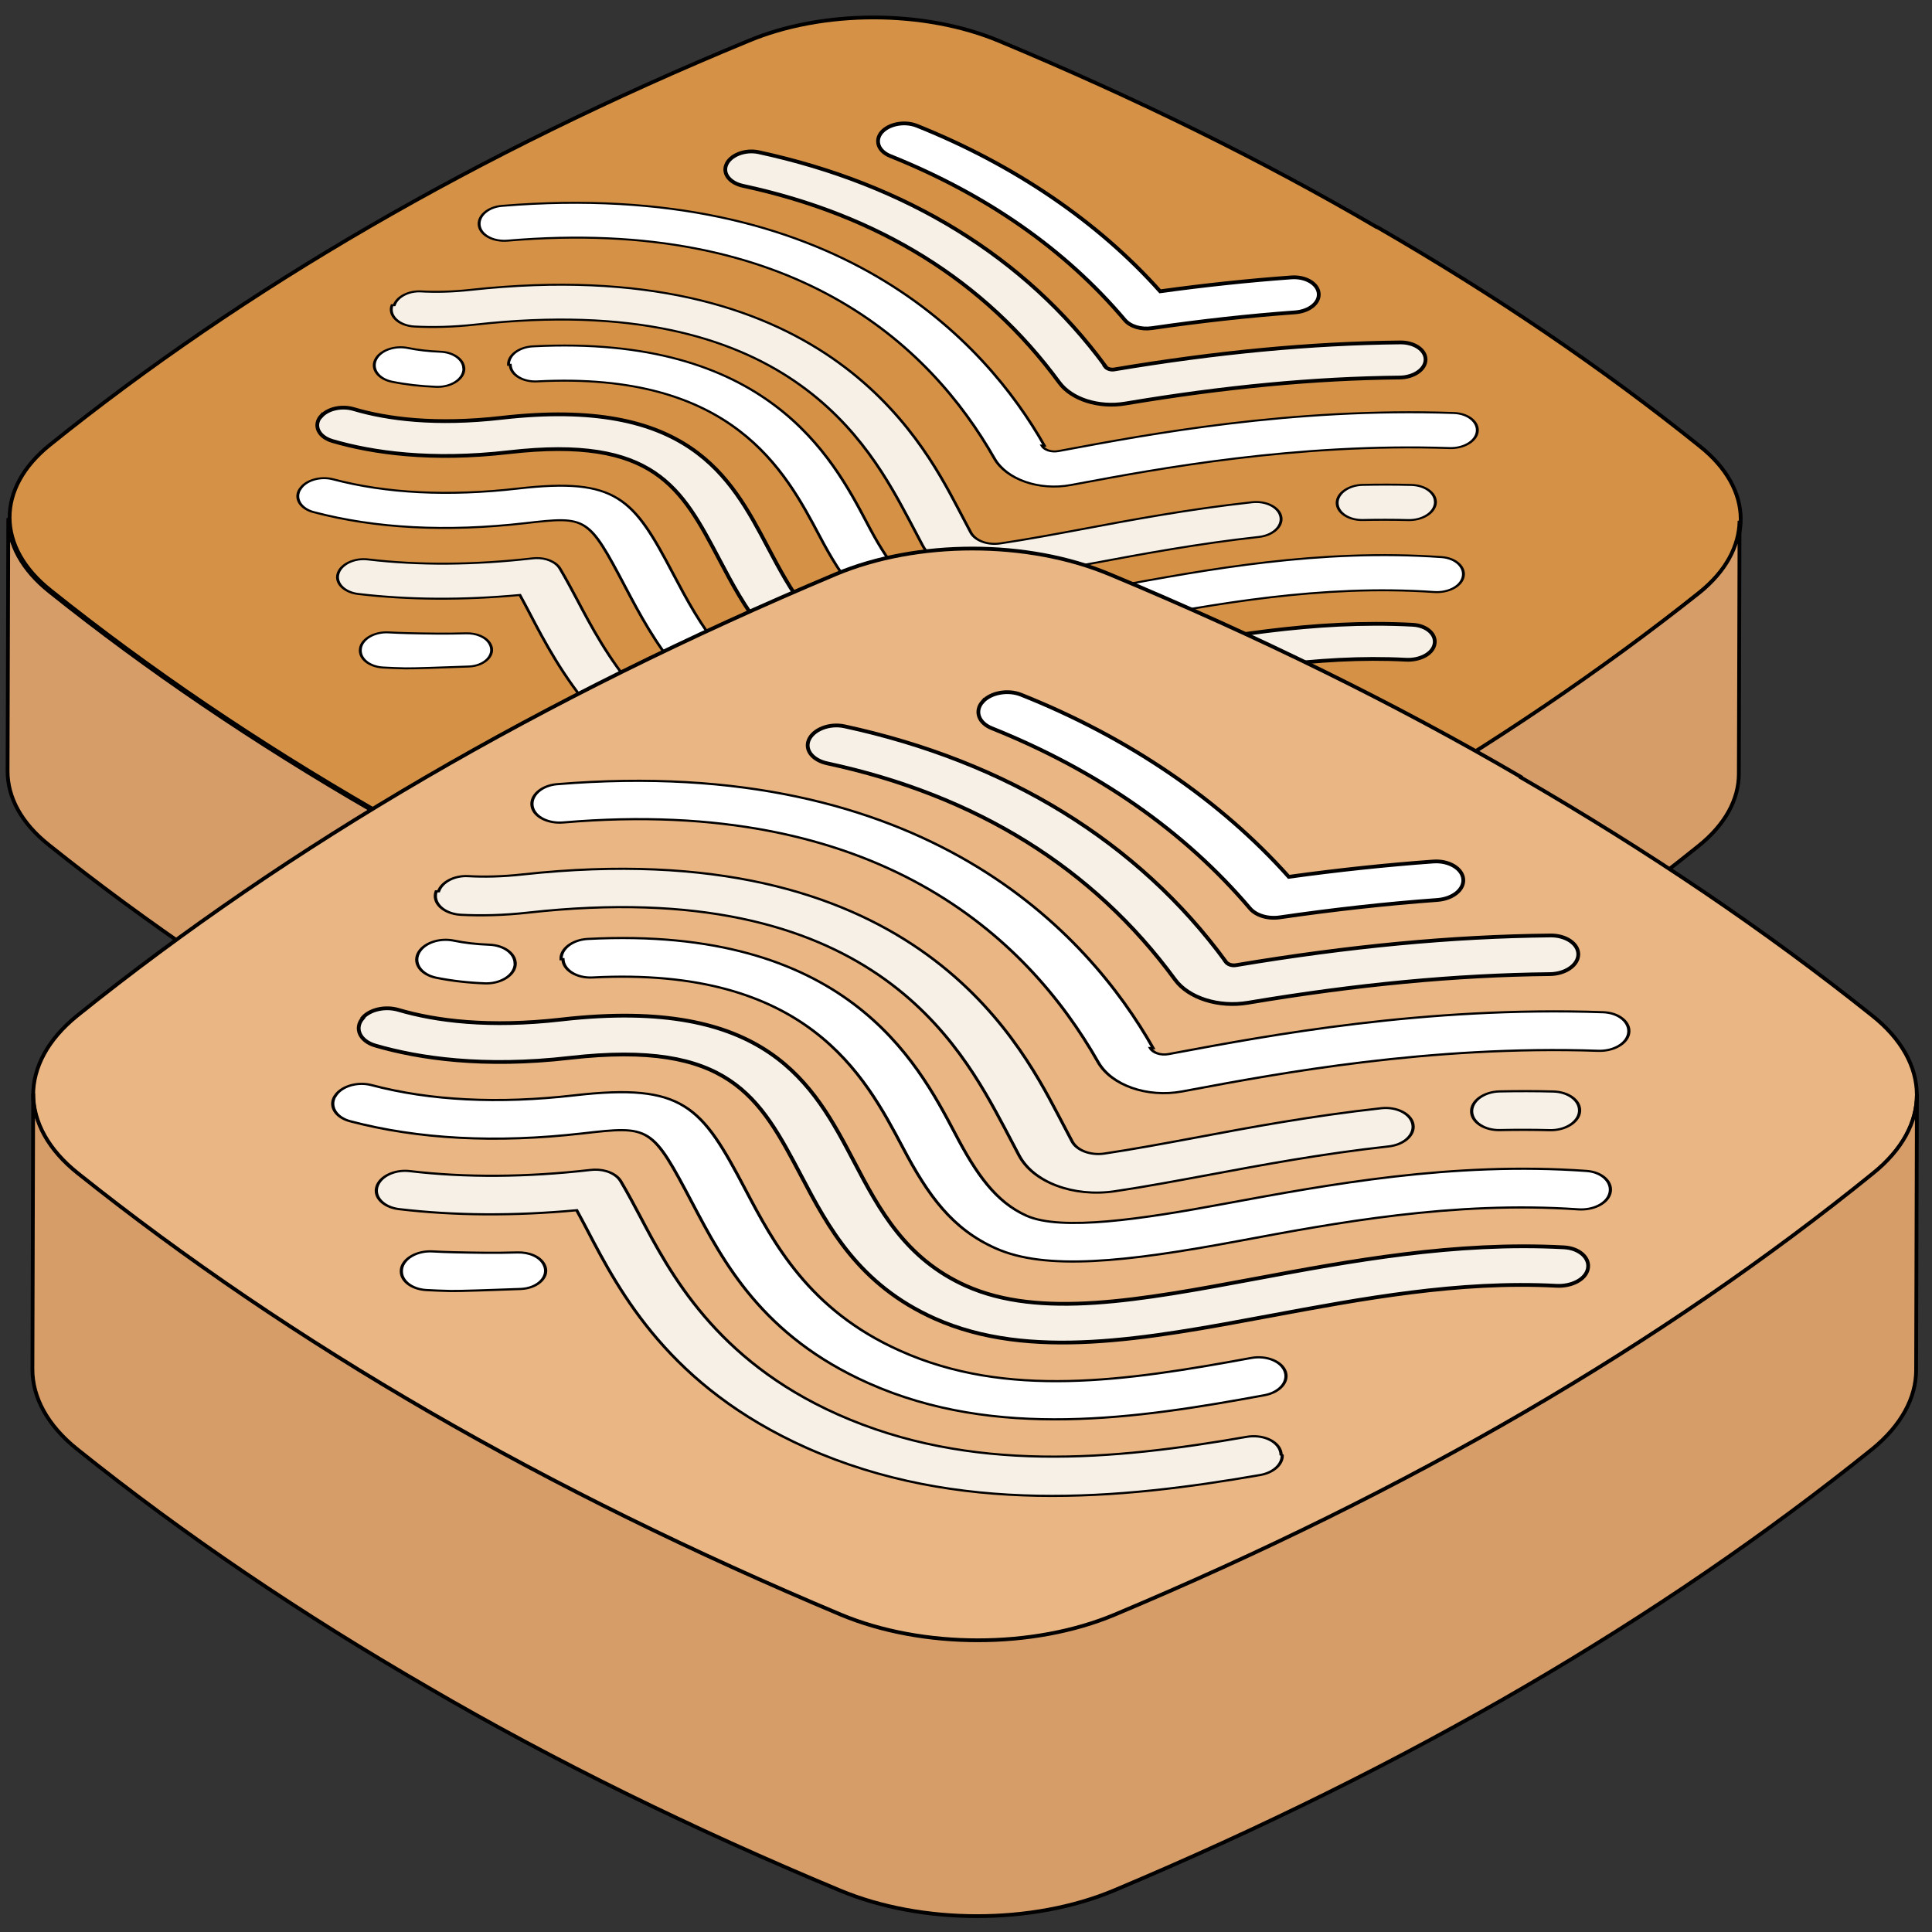 <svg width="512" height="512" version="1.1" xmlns="http://www.w3.org/2000/svg"><rect width="100%" height="100%" fill="#333333" stroke="none"/><g id="canvasGrid" x="0" y="0" width="100%" height="100%" display="none" overflow="visible"><rect width="100%" height="100%" fill="url(#gridpattern)" stroke-width="0"/></g><g stroke="null"><path d="m365 60.2c31 17.9 59.5 37.2 85.4 58 14.5 11.5 14.5 27.1 0.248 38.6-51.6 41.5-113 77.3-185 107-19.9 8.32-46.7 8.32-66.7-0.018-35.9-15-69.4-31.4-100-49.3-31-17.9-59.5-37.2-85.5-58-14.5-11.5-14.5-27.1-0.217-38.6 51.6-41.5 113-77.3 185-107 19.8-8.34 46.7-8.34 66.6-3.67e-4 35.9 15 69.4 31.4 100 49.3z" fill="#d59247"/><path d="m461 138-0.19 67.1c-0.019 6.72-3.57 13.4-10.7 19.1-51.6 41.5-113 77.3-185 107-19.9 8.32-46.7 8.32-66.7-0.018-35.9-15-69.4-31.4-100-49.3-31-17.9-59.5-37.2-85.5-58-7.29-5.8-10.9-12.6-10.9-19.5l0.19-67.1c-0.019 6.83 3.62 13.7 10.9 19.5 26 20.8 54.5 40.1 85.5 58s64.4 34.3 100 49.3c19.9 8.34 46.8 8.34 66.7 0.018 71.5-30 133-65.8 185-107 7.09-5.72 10.6-12.4 10.7-19.1z" fill="#d69d68"/><g transform="rotate(268 235 130)"><path d="m260-19.1c-2.36-2.27-5.52-0.972-6.75 2.74-3.48 10.5-6.25 25.9-4.6 46.6 3.06 38.7-11 45.4-30.4 54.8-12.5 6.05-26.7 12.9-35.5 30.9-11 22.5-6.71 50.7-2.2 80.6 3.4 22.5 6.9 45.8 4.84 69.4-0.315 3.61 1.24 6.99 3.69 7.67l0.067 0.018c2.56 0.716 5.1-1.78 5.44-5.56 2.33-26.2-1.52-51.7-4.95-74.4-4.23-28.1-7.88-52.3 0.691-69.8 7.03-14.4 19.1-20.2 30.8-25.9 19-9.21 40.6-19.7 36.7-69.3-1.38-17.4 0.693-30.2 3.68-39.1 1.03-3.09 0.387-6.77-1.58-8.65z" fill="#F7F0E6"/><g transform="matrix(.527 0 0 .769 -866 -1322)" fill="#fff"><path d="m2159 1760c-0.07 0-0.147 0-0.224 4e-3 -4.87 0.12-8.72 4.17-8.6 9.05 1.71 67.4-49 84.2-82.6 95.4-22.3 7.38-38 14.6-47.5 28-11 15.4-8.39 40.5-0.586 76 6.75 30.7 15 68 9.09 107-0.704 4.64 2.12 9.08 6.7 10.1 4.92 1.14 9.93-2.06 10.7-7.05 6.5-41.9-2.14-81.2-9.25-114-5.68-25.9-9.9-51.3-2.28-62 6.75-9.47 19.8-15.3 38.7-21.5 33.8-11.2 96.7-32.1 94.7-113-0.122-4.8-4.05-8.6-8.83-8.6z"/><path d="m2158 1744c-0.31 0-0.629-0.018-0.948-0.052-4.84-0.518-8.35-4.87-7.84-9.71 0.577-5.42 1.71-10.5 3.35-15.2 1.63-4.6 6.7-6.99 11.3-5.36s6.99 6.68 5.36 11.3c-1.19 3.34-2.01 7.07-2.44 11.1-0.481 4.53-4.31 7.89-8.77 7.89z"/><path d="m2100 1686c-4.44-1.96-9.66 0.061-11.6 4.52-9.28 21.1-12.4 45.5-9.28 72.6 2.46 21.4 2.51 21.8-33.7 33.8-27.4 9.1-61.6 20.4-84.9 53.2-27.9 39.2-20.5 83.9-11.8 124 1.03 4.78 5.77 7.79 10.5 6.73 4.75-1.05 7.74-5.75 6.71-10.5-8.58-39.7-14.7-77.1 8.91-110 20-28.1 51.1-38.4 76.1-46.7 38.7-12.8 49.7-18.1 45.7-52.6-2.76-23.9-0.095-45.3 7.9-63.4 1.96-4.46-0.053-9.68-4.52-11.6z"/></g><g transform="matrix(.527 0 0 .769 -866 -1322)" fill="#F7F0E6"><path d="m2074 2077c-0.258 0-0.518-0.013-0.785-0.034-4.85-0.427-8.45-4.71-8.02-9.57 0.466-5.27 0.733-10.5 0.828-15.6 0.095-4.81 4.02-8.66 8.83-8.66h0.172c4.87 0.095 8.75 4.12 8.66 9-0.113 5.54-0.396 11.2-0.897 16.8-0.404 4.59-4.26 8.05-8.78 8.05z"/><path d="m2191 1720c-5.22-1.42-10.4 2.13-11.1 7.5-0.775 6.11-0.958 13.2-0.078 21.1 12 108-67.4 134-106 147l-12.6 4.17c-12.6 4.17-20.1 16.6-18 29.6 1.54 9.48 3.96 20.4 5.92 29.4 3.72 16.9 7.93 36.1 10.2 57 0.491 4.52 4.32 7.87 8.77 7.87 0.319 0 0.638-0.018 0.966-0.052 4.84-0.53 8.34-4.89 7.82-9.73-2.39-21.9-6.71-41.6-10.6-59.1-1.88-8.55-4.22-19.2-5.69-28.2-0.718-4.4 1.91-8.63 6.15-10l12.6-4.17c35.9-11.9 131-43.5 118-165-0.728-6.57-0.566-12.3 0.076-17.2 0.564-4.3-2.26-8.3-6.45-9.43z"/><path d="m1920 1979c-4.11 0-7.8-2.89-8.65-7.08-8.89-44.1-13.5-95.4 19.7-142 30.1-42.2 73.7-56.7 103-66.3 2.22-0.737 5.6-1.85 9.09-3.06-1.66-19.7-0.534-38.4 3.35-55.7 1.07-4.76 5.82-7.76 10.5-6.68 4.76 1.07 7.75 5.79 6.68 10.5-3.9 17.4-4.69 36.4-2.36 56.6v4e-3c0.052 0.384 0.077 0.785 0.077 1.15 0 3.67-2.27 6.95-5.7 8.25-5.45 2.06-12.4 4.36-16.1 5.6-26.7 8.86-67 22.2-93.8 59.8-29.2 41-25.3 85.9-16.8 128 0.966 4.78-2.13 9.44-6.9 10.4-0.595 0.119-1.18 0.175-1.76 0.175z"/></g><g transform="matrix(.527 0 0 .769 -866 -1322)" fill="#fff"><path d="m2019 1705c-4.88-0.642-9.28 2.75-9.91 7.59-0.328 2.47-0.604 5.02-0.819 7.63-0.224 2.7-0.206 12.8-0.185 21.9 0.012 5.56 5.5 9.41 10.8 7.6 0.055-0.019 0.11-0.038 0.164-0.056 3.5-1.2 5.75-4.48 5.77-8.18 0.041-6.67 0.559-13.5 1.09-19.8 0.199-2.32 0.439-4.58 0.733-6.78 0.644-4.83-2.75-9.27-7.59-9.91z"/><path d="m2109 1943c52.8-18.9 138-67.8 130-184-0.37-4.93-4.89-8.53-9.8-7.97-4.77 0.542-8.12 4.8-7.77 9.59 7.25 98.6-59.5 144-118 165-10.7 3.87-17.1 14.9-14.7 26l0.626 2.85c5.91 26.8 16.6 75.4 11.3 128-0.482 4.78 2.81 9.12 7.57 9.75 4.9 0.654 9.47-2.85 9.97-7.76 5.69-55.9-5.46-106-11.6-134l-0.595-2.69c-0.533-2.45 0.751-4.82 3.06-5.65z"/></g><path d="m266 189c29.5-20.1 50-51 59.8-89.8 0.916-3.62-0.55-7.63-3.09-8.72-2.38-1.03-4.84 0.898-5.69 4.3-8.97 35.6-27.4 63.1-55 81.9-4.57 3.11-7.11 10.2-6.18 17.3 3.49 26.4 4.91 50.3 4.35 72.9-0.095 3.75 1.91 6.89 4.48 7.03 0.06 0.003 0.113 0.003 0.173 0.003 2.49 0 4.55-2.88 4.64-6.54 0.586-23.7-0.89-48.6-4.51-76-0.132-0.993 0.259-1.99 0.973-2.47z" fill="#F7F0E6"/><path d="m330 132c-2.16-2.03-5.04-1.12-6.43 2.02-11.1 25.1-26.4 45.5-45.6 60.6-1.76 1.39-2.73 4.21-2.41 7.09 1.44 13.1 2.4 25.8 2.86 38.1 0.14 3.7 2.24 6.55 4.78 6.42 2.6-0.128 4.65-3.31 4.51-7.09-0.422-11.3-1.25-23-2.47-34.9 19-15.8 34.9-37.5 46.1-62.9 1.39-3.15 0.768-7.35-1.39-9.38z" fill="#fff"/></g><path d="m403 206c33.7 19.5 64.8 40.5 93.1 63.1 15.8 12.5 15.8 29.5 0.27 42.1-56.2 45.2-123 84.2-201 117-21.6 9.06-50.9 9.07-72.6-0.019-39.1-16.3-75.6-34.2-109-53.7-33.7-19.5-64.8-40.5-93.1-63.2-15.8-12.5-15.8-29.5-0.237-42.1 56.2-45.2 123-84.2 201-117 21.6-9.08 50.9-9.08 72.6-3.95e-4 39.1 16.3 75.6 34.2 109 53.7z" fill="#eab683"/><path d="m508 290-0.207 73.1c-0.021 7.32-3.89 14.6-11.6 20.9-56.2 45.2-123 84.2-201 117-21.6 9.06-50.9 9.07-72.6-0.019-39.1-16.3-75.6-34.2-109-53.7-33.7-19.5-64.8-40.5-93.1-63.2-7.94-6.32-11.9-13.8-11.9-21.2l0.207-73.1c-0.021 7.44 3.94 14.9 11.9 21.2 28.3 22.6 59.4 43.7 93.1 63.2s70.2 37.4 109 53.7c21.7 9.08 51 9.08 72.6 0.019 77.9-32.7 145-71.6 201-117 7.72-6.23 11.6-13.5 11.6-20.9z" fill="#d69d68"/><g transform="rotate(268 262 290)"><path d="m288 125c-2.59-2.49-6.08-1.07-7.42 3.01-3.82 11.6-6.87 28.5-5.06 51.3 3.36 42.5-12.1 50-33.4 60.3-13.8 6.65-29.3 14.2-39 34-12.1 24.7-7.38 55.8-2.42 88.7 3.73 24.8 7.59 50.4 5.33 76.3-0.346 3.97 1.37 7.68 4.06 8.44l0.074 0.02c2.82 0.788 5.61-1.96 5.98-6.11 2.56-28.8-1.67-56.9-5.44-81.9-4.65-30.9-8.67-57.5 0.76-76.8 7.74-15.8 21-22.3 33.9-28.5 21-10.1 44.7-21.6 40.4-76.2-1.52-19.2 0.762-33.2 4.05-43.1 1.13-3.39 0.426-7.44-1.73-9.52z" fill="#F7F0E6"/><g transform="matrix(.58 0 0 .845 -965 -1476)" fill="#fff"><path d="m2184 1958c-0.07 0-0.147 0-0.224 4e-3 -4.87 0.12-8.72 4.17-8.6 9.05 1.71 67.4-49 84.2-82.6 95.4-22.3 7.38-38 14.6-47.5 28-11 15.4-8.39 40.5-0.586 76 6.75 30.7 15 68 9.09 107-0.704 4.64 2.12 9.08 6.7 10.1 4.92 1.14 9.93-2.06 10.7-7.05 6.5-41.9-2.14-81.2-9.25-114-5.68-25.9-9.9-51.3-2.28-62 6.75-9.47 19.8-15.3 38.7-21.5 33.8-11.2 96.7-32.1 94.7-113-0.122-4.8-4.05-8.6-8.83-8.6z"/><path d="m2183 1943c-0.31 0-0.629-0.018-0.948-0.052-4.84-0.518-8.35-4.87-7.84-9.71 0.577-5.42 1.71-10.5 3.35-15.2 1.63-4.6 6.7-6.99 11.3-5.36s6.99 6.68 5.36 11.3c-1.19 3.34-2.01 7.07-2.44 11.1-0.481 4.53-4.31 7.89-8.77 7.89z"/><path d="m2125 1885c-4.44-1.96-9.66 0.061-11.6 4.52-9.28 21.1-12.4 45.5-9.28 72.6 2.46 21.4 2.51 21.8-33.7 33.8-27.4 9.1-61.6 20.4-84.9 53.2-27.9 39.2-20.5 83.9-11.8 124 1.03 4.78 5.77 7.79 10.5 6.73 4.75-1.05 7.74-5.75 6.71-10.5-8.58-39.7-14.7-77.1 8.91-110 20-28.1 51.1-38.4 76.1-46.7 38.7-12.8 49.7-18.1 45.7-52.6-2.76-23.9-0.095-45.3 7.9-63.4 1.96-4.46-0.053-9.68-4.52-11.6z"/></g><g transform="matrix(.58 0 0 .845 -965 -1476)" fill="#F7F0E6"><path d="m2099 2275c-0.258 0-0.518-0.013-0.785-0.034-4.85-0.427-8.45-4.71-8.02-9.57 0.466-5.27 0.733-10.5 0.828-15.6 0.095-4.81 4.02-8.66 8.83-8.66h0.172c4.87 0.095 8.75 4.12 8.66 9-0.113 5.54-0.396 11.2-0.897 16.8-0.404 4.59-4.26 8.05-8.78 8.05z"/><path d="m2217 1919c-5.22-1.42-10.4 2.13-11.1 7.5-0.775 6.11-0.958 13.2-0.078 21.1 12 108-67.4 134-106 147l-12.6 4.17c-12.6 4.17-20.1 16.6-18 29.6 1.54 9.48 3.96 20.4 5.92 29.4 3.72 16.9 7.93 36.1 10.2 57 0.491 4.52 4.32 7.87 8.77 7.87 0.319 0 0.638-0.018 0.966-0.052 4.84-0.53 8.34-4.89 7.82-9.73-2.39-21.9-6.71-41.6-10.6-59.1-1.88-8.55-4.22-19.2-5.69-28.2-0.718-4.4 1.91-8.63 6.15-10l12.6-4.17c35.9-11.9 131-43.5 118-165-0.728-6.57-0.566-12.3 0.076-17.2 0.564-4.3-2.26-8.3-6.45-9.43z"/><path d="m1946 2178c-4.11 0-7.8-2.89-8.65-7.08-8.89-44.1-13.5-95.4 19.7-142 30.1-42.2 73.7-56.7 103-66.3 2.22-0.737 5.6-1.85 9.09-3.06-1.66-19.7-0.534-38.4 3.35-55.7 1.07-4.76 5.82-7.76 10.5-6.68 4.76 1.07 7.75 5.79 6.68 10.5-3.9 17.4-4.69 36.4-2.36 56.6v4e-3c0.052 0.384 0.077 0.785 0.077 1.15 0 3.67-2.27 6.95-5.7 8.25-5.45 2.06-12.4 4.36-16.1 5.6-26.7 8.86-67 22.2-93.8 59.8-29.2 41-25.3 85.9-16.8 128 0.966 4.78-2.13 9.44-6.9 10.4-0.595 0.119-1.18 0.175-1.76 0.175z"/></g><g transform="matrix(.58 0 0 .845 -965 -1476)" fill="#fff"><path d="m2045 1904c-4.88-0.642-9.28 2.75-9.91 7.59-0.328 2.47-0.604 5.02-0.819 7.63-0.224 2.7-0.206 12.8-0.185 21.9 0.012 5.56 5.5 9.41 10.8 7.6 0.055-0.019 0.11-0.038 0.164-0.056 3.5-1.2 5.75-4.48 5.77-8.18 0.041-6.67 0.559-13.5 1.09-19.8 0.199-2.32 0.439-4.58 0.733-6.78 0.644-4.83-2.75-9.27-7.59-9.91z"/><path d="m2134 2142c52.8-18.9 138-67.8 130-184-0.37-4.93-4.89-8.53-9.8-7.97-4.77 0.542-8.12 4.8-7.77 9.59 7.25 98.6-59.5 144-118 165-10.7 3.87-17.1 14.9-14.7 26l0.626 2.85c5.91 26.8 16.6 75.4 11.3 128-0.482 4.78 2.81 9.12 7.57 9.75 4.9 0.654 9.47-2.85 9.97-7.76 5.69-55.9-5.46-106-11.6-134l-0.595-2.69c-0.533-2.45 0.751-4.82 3.06-5.65z"/></g><path d="m295 354c32.5-22.1 55-56.1 65.8-98.8 1.01-3.99-0.605-8.39-3.4-9.6-2.62-1.13-5.32 0.988-6.26 4.73-9.87 39.2-30.2 69.5-60.5 90.1-5.02 3.42-7.82 11.3-6.79 19.1 3.84 29 5.4 55.3 4.79 80.2-0.105 4.12 2.1 7.58 4.93 7.73 0.066 0.003 0.125 0.003 0.19 0.003 2.74 0 5.01-3.17 5.11-7.19 0.645-26.1-0.979-53.4-4.96-83.6-0.146-1.09 0.285-2.19 1.07-2.72z" fill="#F7F0E6"/><path d="m366 292c-2.38-2.23-5.55-1.24-7.08 2.23-12.2 27.6-29.1 50.1-50.1 66.7-1.93 1.53-3 4.63-2.65 7.8 1.58 14.4 2.64 28.4 3.15 41.9 0.154 4.07 2.47 7.2 5.26 7.06 2.85-0.14 5.12-3.64 4.96-7.79-0.464-12.4-1.37-25.3-2.72-38.4 20.9-17.4 38.4-41.2 50.7-69.2 1.53-3.47 0.845-8.08-1.53-10.3z" fill="#fff"/></g></g></svg>
